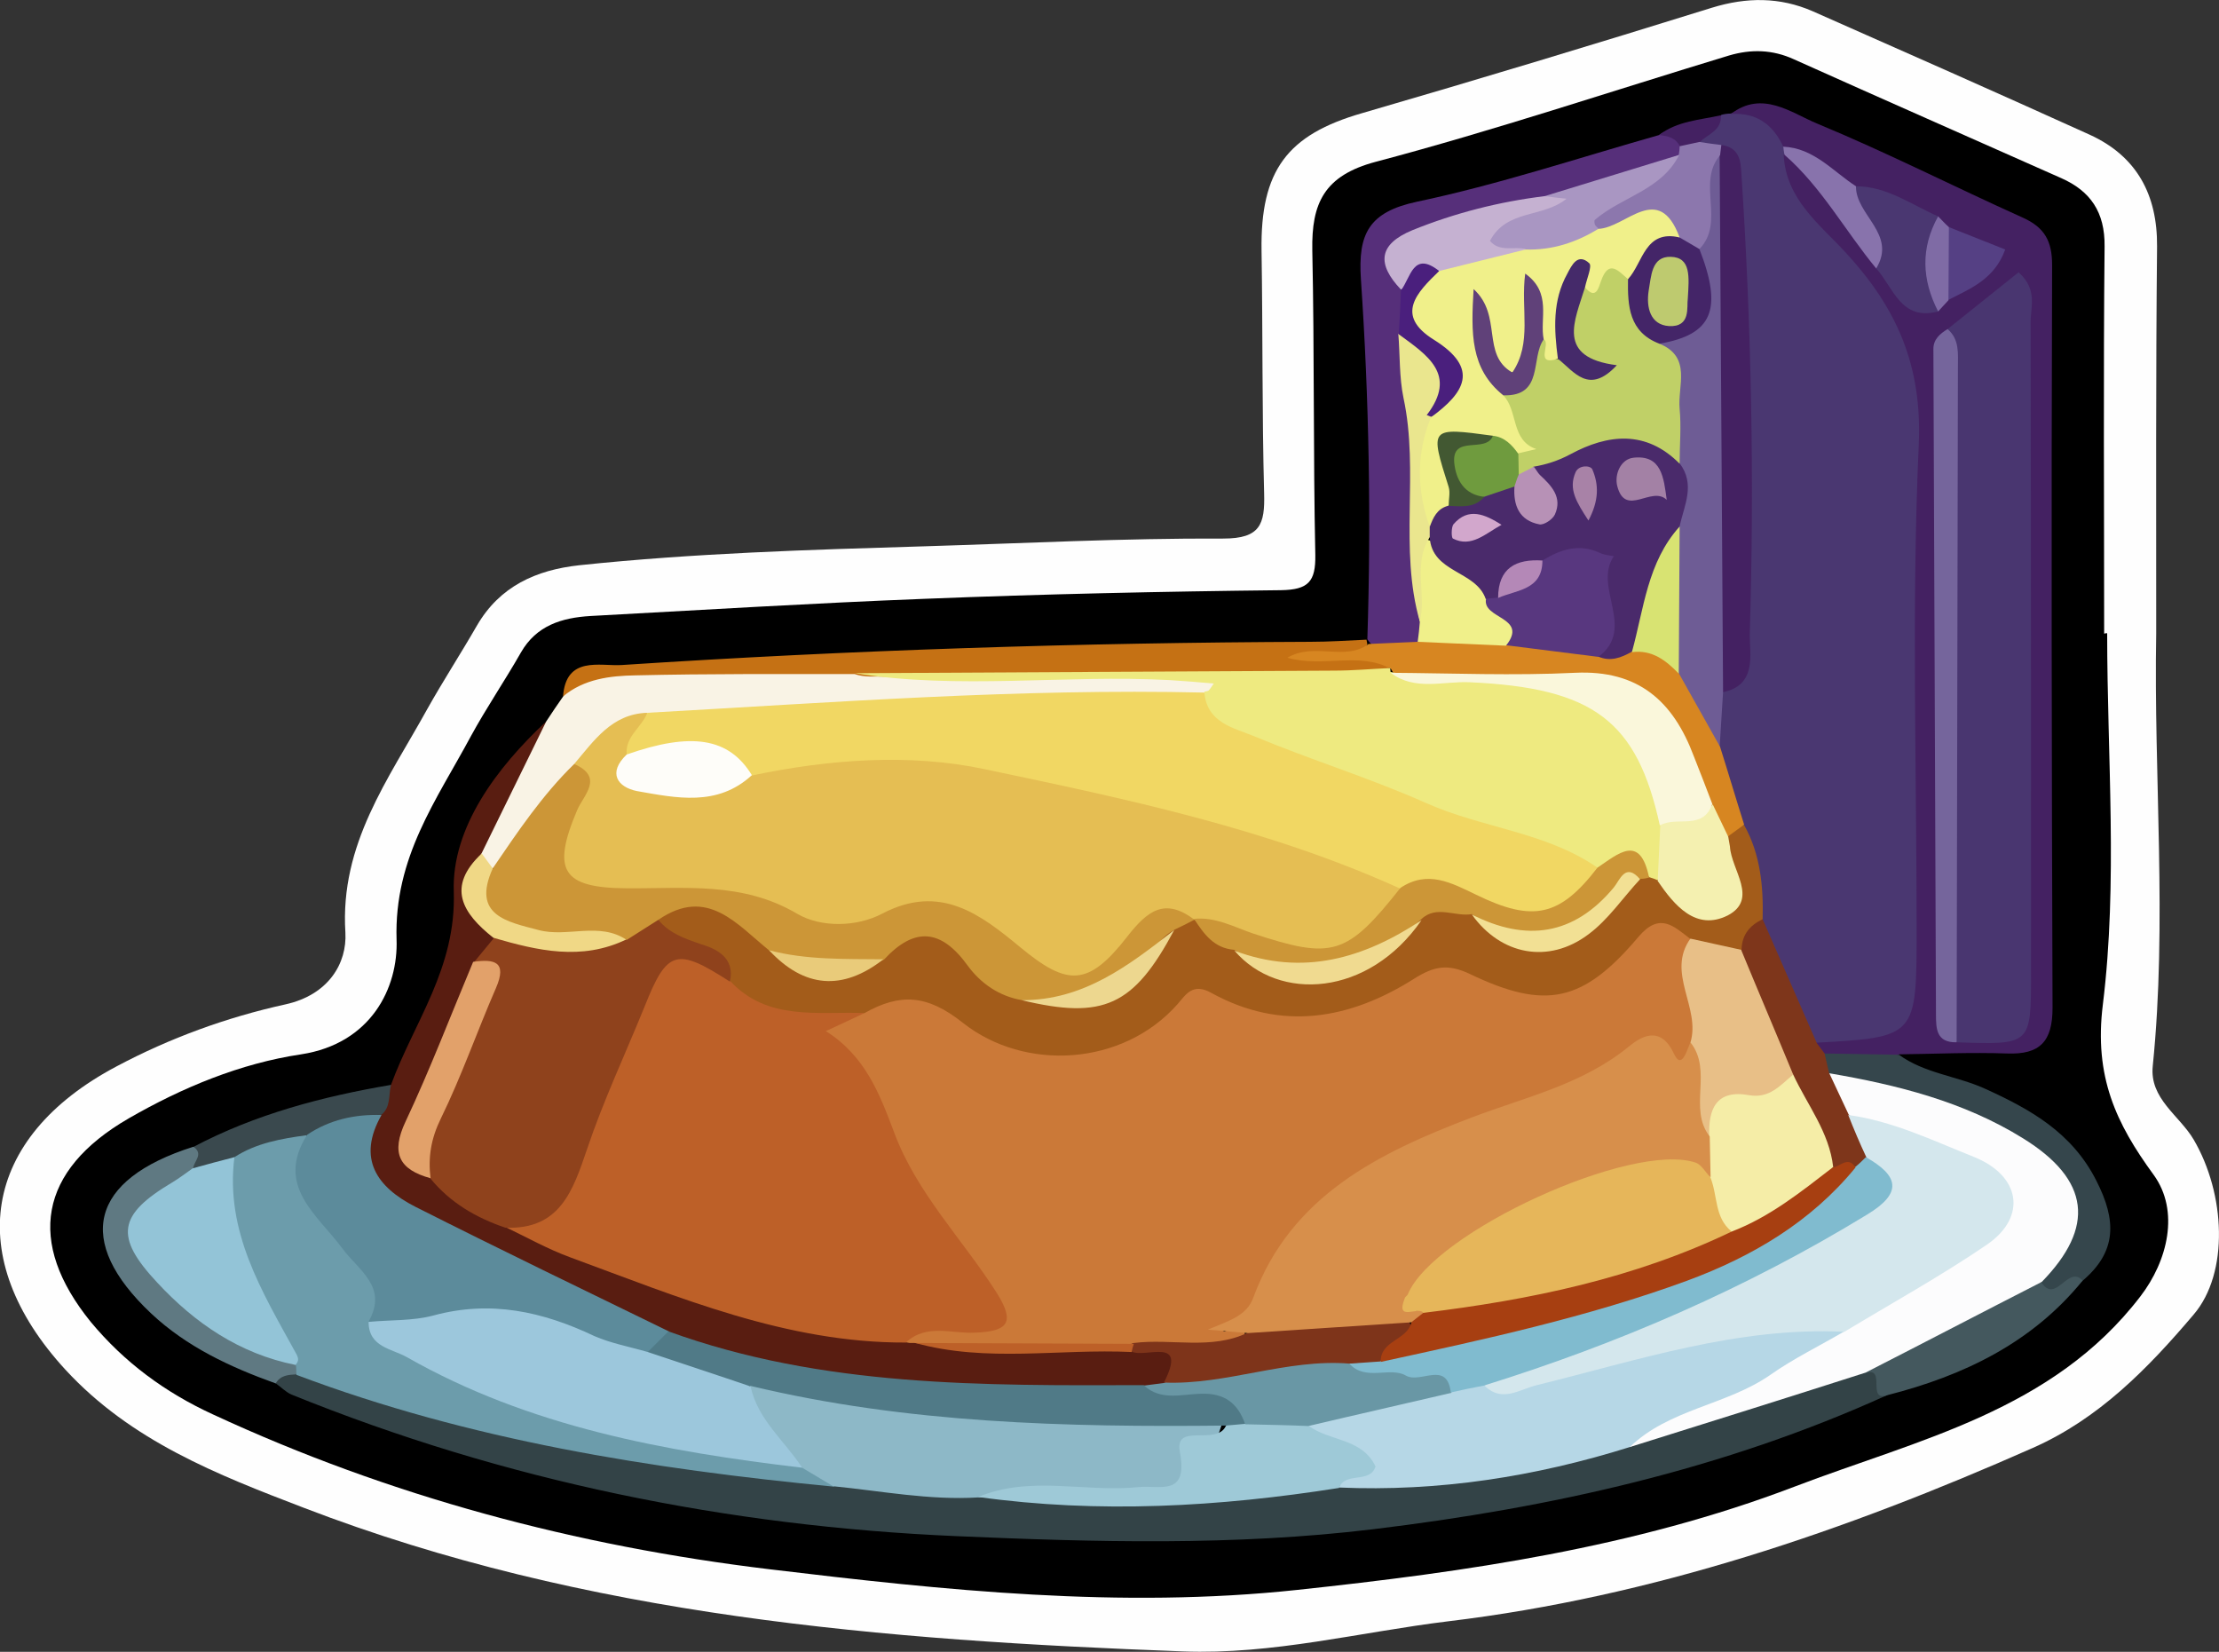 <?xml version="1.0" encoding="utf-8"?>
<!-- Generator: Adobe Illustrator 23.0.2, SVG Export Plug-In . SVG Version: 6.00 Build 0)  -->
<svg version="1.1" id="Camada_1" xmlns="http://www.w3.org/2000/svg" xmlns:xlink="http://www.w3.org/1999/xlink" x="0px" y="0px"
	 viewBox="0 0 51.59 38.4" style="enable-background:new 0 0 51.59 38.4;" xml:space="preserve">
<rect x="0" y="0" width="51.59" height="38.4" fill="#333333" stroke="none"/>
<style type="text/css">
	.st0{fill:#FEFEFE;}
	.st1{fill:#4A3771;}
	.st2{fill:#334347;}
	.st3{fill:#442162;}
	.st4{fill:#591D11;}
	.st5{fill:#562F7A;}
	.st6{fill:#F9F3E5;}
	.st7{fill:#C57114;}
	.st8{fill:#35464C;}
	.st9{fill:#5F7982;}
	.st10{fill:#44585E;}
	.st11{fill:#3A494E;}
	.st12{fill:#A35C1A;}
	.st13{fill:#6E5C95;}
	.st14{fill:#D78621;}
	.st15{fill:#7E361B;}
	.st16{fill:#8C77AD;}
	.st17{fill:#8873AC;}
	.st18{fill:#B6D7E6;}
	.st19{fill:#6C9CAB;}
	.st20{fill:#FCFCFD;}
	.st21{fill:#8DB8C7;}
	.st22{fill:#9EC9D7;}
	.st23{fill:#493670;}
	.st24{fill:#75659C;}
	.st25{fill:#554084;}
	.st26{fill:#7F6BA5;}
	.st27{fill:#CB7938;}
	.st28{fill:#BD6028;}
	.st29{fill:#8F421C;}
	.st30{fill:#5C8B9B;}
	.st31{fill:#507A87;}
	.st32{fill:#6997A5;}
	.st33{fill:#7E341A;}
	.st34{fill:#E2A16A;}
	.st35{fill:#F0D886;}
	.st36{fill:#A996C2;}
	.st37{fill:#C5B1D1;}
	.st38{fill:#F0F08A;}
	.st39{fill:#EAE68E;}
	.st40{fill:#4A1F7D;}
	.st41{fill:#E5BE53;}
	.st42{fill:#F1D763;}
	.st43{fill:#EEEA80;}
	.st44{fill:#CC9637;}
	.st45{fill:#93C4D7;}
	.st46{fill:#E8BF87;}
	.st47{fill:#F4F0B0;}
	.st48{fill:#F0DA90;}
	.st49{fill:#F2E094;}
	.st50{fill:#EDD78F;}
	.st51{fill:#E9CB7A;}
	.st52{fill:#4A2A6B;}
	.st53{fill:#C0D067;}
	.st54{fill:#442568;}
	.st55{fill:#D8E372;}
	.st56{fill:#FAF7DB;}
	.st57{fill:#58377F;}
	.st58{fill:#D4E7ED;}
	.st59{fill:#80BBCF;}
	.st60{fill:#A73F11;}
	.st61{fill:#F5EDA7;}
	.st62{fill:#9CC7DC;}
	.st63{fill:#D78F4B;}
	.st64{fill:#FEFDF9;}
	.st65{fill:#6F9B3E;}
	.st66{fill:#B791B6;}
	.st67{fill:#A381A5;}
	.st68{fill:#425832;}
	.st69{fill:#B488B7;}
	.st70{fill:#A882A7;}
	.st71{fill:#D2A7CC;}
	.st72{fill:#604179;}
	.st73{fill:#452A6A;}
	.st74{fill:#BECA6F;}
	.st75{fill:#E6B65A;}
</style>
<g>
	<path class="st0" d="M50.13,14.72c-0.06,3.35,0.26,6.71-0.08,10.06c-0.08,0.76,0.62,1.15,0.95,1.71c0.74,1.26,0.83,3.1,0,4.07
		c-1.06,1.25-2.2,2.42-3.74,3.1c-4.36,1.93-8.84,3.46-13.59,4.03c-2.05,0.25-4.08,0.78-6.17,0.7c-6.95-0.26-13.86-0.81-20.44-3.34
		c-2.01-0.77-4.01-1.55-5.54-3.21c-2.39-2.6-1.95-5.39,1.19-7.05c1.24-0.66,2.56-1.14,3.92-1.44c1.01-0.22,1.44-0.96,1.4-1.67
		c-0.13-2.06,1-3.56,1.9-5.19c0.37-0.66,0.78-1.29,1.16-1.95c0.53-0.91,1.37-1.29,2.38-1.4c2.66-0.28,5.34-0.36,8.02-0.44
		c2.32-0.07,4.63-0.19,6.95-0.18c0.86,0,0.97-0.33,0.95-1.05c-0.05-1.88-0.03-3.76-0.06-5.64c-0.03-1.87,0.6-2.7,2.34-3.2
		c2.72-0.79,5.43-1.61,8.13-2.45c0.81-0.25,1.58-0.25,2.34,0.08c2.15,0.95,4.3,1.9,6.44,2.87c1.1,0.5,1.58,1.4,1.57,2.6
		C50.12,8.73,50.13,11.72,50.13,14.72z"/>
	<path d="M48.99,14.72c0,2.88,0.25,5.79-0.1,8.63c-0.21,1.68,0.31,2.77,1.18,3.96c0.61,0.84,0.33,2-0.31,2.83
		c-2.04,2.66-5.16,3.32-8.04,4.42c-3.72,1.42-7.63,1.98-11.56,2.4c-4.11,0.44-8.2,0.01-12.27-0.48c-4.49-0.54-8.82-1.69-12.94-3.6
		c-1.11-0.51-2.06-1.21-2.84-2.15C0.61,28.88,0.9,27.21,2.99,26c1.25-0.72,2.6-1.28,4.01-1.49c1.63-0.25,2.26-1.55,2.22-2.67
		c-0.06-1.91,0.93-3.24,1.73-4.73c0.36-0.66,0.79-1.29,1.16-1.94c0.36-0.63,0.95-0.81,1.62-0.85c2.59-0.14,5.19-0.3,7.78-0.4
		c2.76-0.11,5.51-0.17,8.27-0.2c0.64-0.01,0.81-0.2,0.8-0.82c-0.05-2.36-0.02-4.72-0.07-7.08c-0.02-1.09,0.27-1.74,1.48-2.06
		c2.76-0.73,5.47-1.64,8.21-2.47c0.51-0.15,1.01-0.14,1.51,0.09c2.07,0.93,4.14,1.84,6.21,2.76c0.68,0.3,1.02,0.79,1.01,1.59
		c-0.03,3-0.01,6-0.01,9C48.95,14.72,48.97,14.72,48.99,14.72z"/>
	<path class="st1" d="M40.02,2.67c0.07-0.02,0.15-0.03,0.22-0.03c0.71-0.31,1.07,0.13,1.39,0.65c0.05,0.13,0.08,0.26,0.12,0.39
		c0.55,1.17,1.45,2.1,2.27,3.05c0.65,0.75,0.89,1.53,0.89,2.5C44.89,13.62,44.9,18,44.9,22.38c0,2.15-0.39,2.45-2.6,2.03
		c-0.96-0.78-1.13-1.97-1.58-3.02c-0.07-0.73-0.13-1.47-0.45-2.15c-0.17-0.67-0.48-1.31-0.56-2c-0.02-0.4-0.01-0.8,0.18-1.16
		c0.3-0.43,0.47-0.91,0.48-1.44c0.03-3.46,0.03-6.91-0.24-10.36c-0.01-0.16-0.07-0.31-0.16-0.44c-0.14-0.12-0.29-0.21-0.42-0.35
		C39.31,2.98,39.85,2.93,40.02,2.67z"/>
	<path class="st2" d="M43.88,32.43c-3.81,1.73-7.82,2.62-11.96,3.12c-3.23,0.39-6.47,0.3-9.69,0.16
		c-5.31-0.23-10.49-1.28-15.45-3.29c-0.14-0.06-0.25-0.18-0.38-0.27c-0.01-0.4,0.29-0.39,0.56-0.43c2.51,0.78,5.06,1.4,7.64,1.9
		c1.6,0.31,3.22,0.44,4.85,0.59c1.11,0.08,2.21,0.3,3.32,0.26c2.77,0.6,5.51-0.01,8.26-0.18c2.25-0.01,4.47-0.31,6.65-0.88
		c1.86-0.46,3.61-1.28,5.48-1.71C43.71,31.64,43.87,31.97,43.88,32.43z"/>
	<path class="st3" d="M41.46,3.41c-0.24-0.52-0.63-0.8-1.22-0.76c0.73-0.56,1.4-0.03,2,0.22c1.62,0.67,3.19,1.47,4.79,2.19
		c0.51,0.23,0.68,0.55,0.68,1.1c-0.02,5.76-0.01,11.52,0.01,17.27c0,0.78-0.29,1.09-1.06,1.06c-0.84-0.03-1.68,0.01-2.52,0.02
		c-0.5,0.41-1.07,0.31-1.63,0.2c-0.19-0.1-0.4-0.18-0.29-0.47c2.34-0.13,2.34-0.13,2.34-2.64c0-3.76-0.12-7.52,0.05-11.27
		c0.08-1.85-0.52-3.18-1.7-4.46c-0.6-0.65-1.4-1.25-1.44-2.28c1.24,0.38,1.53,1.65,2.32,2.45c0.32,0.38,0.51,0.91,1.13,0.91
		c0.14-0.06,0.26-0.14,0.38-0.23c0.93-0.71,0.93-0.71-0.02-1.25c-0.14-0.08-0.28-0.17-0.41-0.25c-0.57-0.29-1.17-0.52-1.79-0.68
		C42.45,4.3,42.08,3.67,41.46,3.41z"/>
	<path class="st4" d="M9.09,25.22c0.54-1.47,1.52-2.71,1.46-4.5c-0.05-1.47,0.99-2.87,2.15-3.95c0.31,0.84-0.39,1.35-0.65,2.01
		c-0.16,0.4-0.4,0.76-0.6,1.13c-0.68,0.69-0.03,1.29,0.14,1.92c-0.02,0.29-0.23,0.49-0.33,0.74c-0.38,1.18-1.01,2.24-1.43,3.4
		c-0.17,0.48-0.3,0.92,0.27,1.22c0.59,0.44,1.18,0.88,1.88,1.15c2.16,0.91,4.35,1.74,6.64,2.26c0.81,0.19,1.64,0.29,2.48,0.32
		c0.13,0.01,0.26,0.04,0.39,0.08c1.58,0.23,3.17,0.04,4.75,0.11c0.46,0.05,1.02-0.1,1.28,0.4c0.17,0.32-0.18,0.55-0.4,0.77
		c-0.19,0.12-0.39,0.17-0.61,0.2c-3.65,0.13-7.29,0.17-10.77-1.21c-2.2-0.81-4.27-1.9-6.31-3.04C8.49,27.73,8.09,27,8.57,25.96
		C8.69,25.68,8.83,25.41,9.09,25.22z"/>
	<path class="st5" d="M31.79,14.86c0.09-2.79,0.04-5.59-0.15-8.37c-0.07-1.05,0.18-1.56,1.3-1.8c1.9-0.4,3.76-1.02,5.63-1.55
		c0.28-0.2,0.47-0.11,0.59,0.19c0.01,0.13-0.01,0.25-0.08,0.36c-0.89,0.73-2.04,0.71-3.06,1.07c-0.82,0.29-1.7,0.37-2.52,0.66
		c-0.72,0.26-1.06,0.65-0.72,1.42c0.07,0.31,0.06,0.61,0.04,0.92c0.29,2.16,0.29,4.33,0.4,6.5c0.03,0.2,0.01,0.39-0.07,0.58
		c-0.3,0.34-0.68,0.33-1.08,0.24C31.95,15.05,31.86,14.97,31.79,14.86z"/>
	<path class="st6" d="M11.2,19.83c0.5-1.02,1-2.04,1.5-3.06c0.13-0.2,0.26-0.39,0.4-0.59c0.34-0.62,1.02-0.66,1.55-0.65
		c1.74,0.03,3.46-0.26,5.2-0.13c2.33,0.24,4.67,0.05,7,0.11c0.43,0.01,0.88-0.06,1.29,0.13c0.56,0.26,0.36,0.5-0.06,0.7
		c-0.15,0.05-0.31,0.1-0.46,0.09c-4.04-0.09-8.07,0.26-12.1,0.49c-0.87-0.12-1.43,0.4-1.96,0.98c-0.78,0.74-1.17,1.84-2.21,2.34
		C11.16,20.16,11.08,20.03,11.2,19.83z"/>
	<path class="st7" d="M19.87,15.67c-1.7,0-3.4-0.01-5.1,0.03c-0.58,0.01-1.19,0.08-1.68,0.49c0.07-0.95,0.85-0.7,1.36-0.73
		c5.33-0.35,10.67-0.52,16.01-0.54c0.44,0,0.87-0.03,1.31-0.05c0,0,0.02,0.11,0.02,0.11c-0.38,0.67-1.07,0.02-1.48,0.32
		c0.49-0.09,1.03-0.04,1.57-0.04c0.41,0,0.61,0.19,0.19,0.54c-0.81,0.32-1.67,0.3-2.48,0.17c-3.01-0.46-6.02-0.13-9.03-0.24
		C20.34,15.72,20.1,15.75,19.87,15.67z"/>
	<path class="st8" d="M42.41,24.49c0.58,0.01,1.16,0.02,1.74,0.03c0.59,0.43,1.33,0.49,1.98,0.78c1.06,0.48,2.04,1.02,2.61,2.15
		c0.47,0.92,0.48,1.65-0.33,2.33c-0.81,0.48-0.81,0.48-1-0.12c0.82-1.34,0.6-2.22-0.75-3.05c-1.28-0.79-2.79-0.92-4.14-1.49
		C42.32,24.93,42.21,24.74,42.41,24.49z"/>
	<path class="st9" d="M6.88,31.95c-0.18,0.01-0.36,0.02-0.47,0.21c-1.06-0.38-2.07-0.85-2.9-1.63c-1.78-1.68-1.42-3.11,0.98-3.87
		c0.59,0.04,0.19,0.37,0.17,0.59c-1.62,1.46-1.57,2,0.28,3.34c0.61,0.44,1.36,0.62,1.97,1.06C6.98,31.76,6.96,31.86,6.88,31.95z"/>
	<path class="st10" d="M47.46,29.81c0.34,0.52,0.62-0.42,0.96-0.04c-1.18,1.45-2.77,2.21-4.53,2.66c-0.51,0.18-0.02-0.68-0.52-0.51
		c-0.06-0.3,0.17-0.44,0.38-0.52C45.01,30.96,46.03,29.92,47.46,29.81z"/>
	<path class="st11" d="M4.49,27.16c0.02-0.17,0.25-0.33,0.01-0.5c1.44-0.76,3-1.17,4.59-1.44c-0.06,0.24,0,0.52-0.23,0.7
		c-0.48,0.42-1.11,0.44-1.66,0.68c-0.56,0.18-1.14,0.3-1.69,0.5C5.17,27.2,4.84,27.41,4.49,27.16z"/>
	<path class="st3" d="M39.06,3.41c-0.1-0.21-0.28-0.25-0.49-0.27c0.43-0.33,0.95-0.35,1.44-0.46c0.02,0.36-0.31,0.44-0.5,0.63
		C39.4,3.5,39.25,3.52,39.06,3.41z"/>
	<path class="st12" d="M40.55,19.18c0.38,0.68,0.45,1.43,0.43,2.19c-0.13,0.32-0.2,0.69-0.56,0.86c-0.44,0.16-0.82-0.03-1.21-0.18
		c-0.49-0.25-0.83,0-1.15,0.35c-1.03,1.12-2.3,1.19-3.62,0.69c-0.62-0.24-1.14-0.25-1.7,0.09c-1.35,0.82-2.8,0.87-4.26,0.4
		c-0.49-0.15-0.82-0.07-1.19,0.24c-1.55,1.25-3.26,1.32-4.89,0.3c-0.82-0.51-1.51-0.7-2.36-0.3c-1.07,0.02-2.19,0.19-3.05-0.7
		c-0.21-0.47-0.51-0.84-1.04-1.01c-0.42-0.14-0.76-0.39-0.7-0.92c1.1-0.61,1.52-0.52,2.74,0.6c0.73,0.85,1.56,0.85,2.44,0.25
		c0.84-0.8,1.59-0.67,2.3,0.2c0.28,0.34,0.65,0.58,1.08,0.7c1.56,0.64,2.49-0.21,3.29-1.38c0.12-0.12,0.26-0.22,0.42-0.27
		c0.11-0.02,0.22-0.02,0.33,0.01c0.37,0.21,0.7,0.51,1.08,0.71c1.52,0.85,2.39,0.69,3.96-0.76c0.51-0.38,1.03-0.4,1.56-0.04
		c1.1,0.78,1.87,0.74,2.78-0.17c0.25-0.25,0.45-0.54,0.76-0.72c0.1-0.05,0.21-0.08,0.33-0.09c0.11,0,0.22,0.03,0.33,0.07
		c0.1,0.05,0.19,0.12,0.29,0.19c0.27,0.2,0.51,0.57,0.89,0.41c0.5-0.2,0.22-0.66,0.23-1.02c0-0.16,0.02-0.31,0.08-0.45
		C40.23,19.29,40.36,19.2,40.55,19.18z"/>
	<path class="st13" d="M40.06,16.09c-0.03,0.43-0.05,0.85-0.08,1.28c-0.86-0.35-0.96-1.19-1.22-1.91c-0.11-1.01-0.03-2.01-0.03-3.02
		c0.06-0.56,0.26-1.11,0.04-1.68C38.71,9.84,38.75,8.91,38.5,8c1.07-0.52,1-1.46,0.87-2.41c0.06-0.53-0.01-1.08,0.18-1.59
		c0.1-0.27,0.23-0.62,0.61-0.23c0.25,3.72,0.23,7.45,0.19,11.18C40.34,15.33,40.28,15.74,40.06,16.09z"/>
	<path class="st3" d="M40.06,16.09c-0.03-4.16-0.05-8.32-0.08-12.48c-0.07-0.06-0.09-0.12-0.06-0.17c0.03-0.05,0.06-0.07,0.09-0.07
		c0.34,0.04,0.45,0.25,0.47,0.57c0.24,3.61,0.31,7.22,0.2,10.83C40.68,15.2,40.85,15.93,40.06,16.09z"/>
	<path class="st14" d="M39.03,15.65c0.32,0.57,0.64,1.14,0.96,1.71c0.19,0.6,0.37,1.21,0.56,1.81c-0.12,0.09-0.25,0.18-0.37,0.27
		c-0.45-0.07-0.48-0.51-0.67-0.8c-1.06-2.5-1.38-2.7-4.07-2.72c-0.94-0.01-1.9,0.12-2.83-0.11c-0.12-0.05-0.21-0.14-0.27-0.26
		c-0.74-0.41-1.57-0.02-2.41-0.26c0.63-0.37,1.34,0.09,1.89-0.32c0.38-0.02,0.77-0.03,1.15-0.05c0.54-0.47,1.18-0.38,1.81-0.3
		c0.73,0.25,1.52,0.14,2.27,0.34c0.29,0.1,0.59,0.04,0.88-0.02C38.5,14.84,38.83,15.15,39.03,15.65z"/>
	<path class="st15" d="M40.49,22.07c0.01-0.34,0.19-0.56,0.49-0.7c0.42,0.96,0.84,1.92,1.26,2.88c0.06,0.08,0.12,0.16,0.18,0.24
		c0.04,0.16,0.07,0.32,0.11,0.47c0.33,0.15,0.52,0.42,0.64,0.76c0.11,0.37,0.32,0.7,0.35,1.1c-0.02,0.17-0.09,0.31-0.25,0.38
		c-0.26,0-0.54,0.09-0.76-0.13c-0.44-0.65-0.76-1.36-1.07-2.08C41.14,24.01,40.38,23.18,40.49,22.07z"/>
	<path class="st16" d="M40.02,3.37C40.01,3.45,40,3.53,39.99,3.61c-0.55,0.64,0.13,1.55-0.48,2.18c-0.23,0.17-0.42,0.08-0.61-0.07
		c-0.48-0.84-1.21-0.14-1.8-0.28c-0.49-0.29-0.14-0.49,0.08-0.69c0.55-0.49,1.29-0.67,1.85-1.15c0.01-0.06,0.02-0.13,0.02-0.2
		c0.15-0.03,0.31-0.07,0.46-0.1C39.69,3.33,39.85,3.35,40.02,3.37z"/>
	<path class="st17" d="M41.46,3.41c0.71,0.03,1.15,0.57,1.69,0.92c0.42,0.36,0.75,0.79,0.82,1.36c0.03,0.25,0.1,0.58-0.35,0.55
		c-0.72-0.87-1.27-1.89-2.13-2.64C41.47,3.53,41.47,3.47,41.46,3.41z"/>
	<path class="st18" d="M37.89,33.64c-2.2,0.69-4.45,1.04-6.76,0.94c0.17-0.44,0.27-0.83-0.37-0.99c-0.24-0.06-0.52-0.23-0.31-0.59
		c0.96-0.63,2.08-0.69,3.15-0.93c0.31-0.05,0.61-0.13,0.93-0.09c1.73-0.06,3.34-0.71,5.01-1.06c1.13-0.24,2.25-0.39,3.39-0.14
		c0.01,0.71-0.59,0.87-1.05,1.13C40.61,32.65,39.17,32.98,37.89,33.64z"/>
	<path class="st19" d="M5.45,26.9c0.51-0.33,1.09-0.43,1.68-0.51c-0.04,1.01,0.4,1.82,1.09,2.51c0.53,0.53,0.81,1.15,0.81,1.9
		c2.35,1.67,5.02,2.39,7.83,2.73c0.6,0.07,1.19,0.14,1.76,0.35c0.3,0.17,0.75,0.18,0.77,0.68c-4.26-0.41-8.47-1.08-12.5-2.6
		c0-0.07,0-0.15-0.01-0.22c-1.17-1.08-1.32-2.62-1.8-4C4.96,27.4,5.27,27.15,5.45,26.9z"/>
	<path class="st20" d="M37.89,33.64c0.92-0.89,2.25-0.97,3.27-1.68c0.54-0.38,1.14-0.67,1.72-1.01c0.62-0.94,1.73-1.21,2.56-1.87
		c0.43-0.34,1-0.59,0.93-1.26c-0.07-0.65-0.71-0.67-1.14-0.89c-0.73-0.38-1.62-0.42-2.25-1.02c-0.15-0.32-0.3-0.64-0.45-0.96
		c1.58,0.27,3.13,0.66,4.5,1.51c1.57,0.97,1.68,2.07,0.44,3.34c-1.37,0.7-2.73,1.41-4.1,2.11C41.53,32.5,39.71,33.07,37.89,33.64z"
		/>
	<path class="st21" d="M19.37,34.55c-0.24-0.14-0.48-0.29-0.72-0.43c-0.36-0.29-0.85-0.45-1.05-0.91c-0.16-0.39-0.56-0.85,0.1-1.19
		c3.25,0.56,6.52,0.88,9.82,0.78c0.32-0.01,0.63,0.05,0.91,0.24c-0.43,1.36-0.92,1.75-2.13,1.78c-1.19,0.03-2.37-0.08-3.55-0.01
		C21.6,34.88,20.49,34.66,19.37,34.55z"/>
	<path class="st22" d="M22.74,34.8c1.22-0.51,2.49-0.1,3.73-0.23c0.5-0.05,1.16,0.23,0.96-0.82c-0.13-0.69,0.85-0.13,1.07-0.6
		c0.13-0.18,0.32-0.26,0.54-0.3c0.49-0.04,0.99-0.11,1.38,0.29c0.48,0.37,1.24,0.28,1.56,0.95c-0.13,0.41-0.7,0.11-0.85,0.5
		C28.34,35.03,25.55,35.19,22.74,34.8z"/>
	<path class="st23" d="M45.28,7.65c0.55-0.44,1.1-0.88,1.65-1.32c0.46,0.41,0.27,0.83,0.28,1.19c0.01,5.04,0.01,10.07,0.01,15.11
		c0,1.66,0,1.66-1.72,1.6c-0.28-0.39-0.2-0.84-0.2-1.27C45.28,17.85,45.3,12.75,45.28,7.65z"/>
	<path class="st24" d="M45.28,7.65c0.28,0.24,0.24,0.57,0.24,0.89C45.51,13.77,45.5,19,45.49,24.23c-0.47,0.01-0.48-0.31-0.48-0.65
		c-0.02-5.16-0.04-10.31-0.06-15.47C44.95,7.89,45.1,7.76,45.28,7.65z"/>
	<path class="st1" d="M43.62,6.24c0.49-0.8-0.48-1.24-0.47-1.91c0.72,0,1.29,0.43,1.91,0.7c0.08,0.74,0.09,1.47,0,2.21
		C44.19,7.47,44.02,6.68,43.62,6.24z"/>
	<path class="st25" d="M45.31,5.28c0.43,0.17,0.86,0.34,1.31,0.52c-0.25,0.69-0.81,0.91-1.32,1.17C44.94,6.41,44.93,5.84,45.31,5.28
		z"/>
	<path class="st26" d="M45.31,5.28c0,0.57-0.01,1.13-0.01,1.7c-0.08,0.09-0.16,0.17-0.24,0.26c-0.38-0.74-0.41-1.47,0-2.21
		C45.14,5.11,45.22,5.2,45.31,5.28z"/>
	<path class="st27" d="M20.1,23.55c0.82-0.46,1.45-0.44,2.29,0.23c1.43,1.13,3.71,1.01,4.99-0.44c0.19-0.22,0.35-0.5,0.78-0.26
		c1.63,0.9,3.22,0.62,4.72-0.33c0.46-0.29,0.78-0.35,1.29-0.11c1.77,0.85,2.64,0.66,3.93-0.87c0.49-0.57,0.81-0.24,1.19,0.05
		c0.16,0.78,0.36,1.56,0.26,2.37c-0.09,0.36-0.24,0.81-0.68,0.59c-0.68-0.35-1.12,0.02-1.63,0.32c-1.31,0.78-2.81,1.09-4.19,1.7
		c-1.55,0.69-2.78,1.66-3.53,3.2c-0.21,0.44-0.4,0.96-1.09,0.83c-0.14-0.01,0.01,0.14,0.05,0.12c0.29-0.14,0.56-0.18,0.43,0.31
		c-0.88,0.61-1.79-0.15-2.68,0.07c-1.66-0.06-3.32,0.13-4.97-0.11l-0.11,0l-0.11-0.02c0.16-0.76,0.79-0.48,1.23-0.53
		c0.57-0.06,0.75-0.31,0.4-0.76c-1.23-1.57-2.02-3.39-3.03-5.09C18.99,23.71,18.88,23.78,20.1,23.55z"/>
	<path class="st28" d="M20.1,23.55c-0.27,0.13-0.54,0.25-0.9,0.42c0.92,0.58,1.25,1.46,1.59,2.36c0.52,1.4,1.59,2.48,2.38,3.72
		c0.45,0.71,0.25,0.9-0.5,0.93c-0.54,0.03-1.13-0.22-1.61,0.23c-2.77,0.01-5.27-1.05-7.8-1.98c-0.52-0.19-1-0.46-1.5-0.7
		c2.03-1.26,1.98-3.66,3-5.47c0.68-1.2,1.27-1.31,2.22-0.25C17.85,23.74,19.01,23.51,20.1,23.55z"/>
	<path class="st29" d="M16.97,22.82c-1.24-0.8-1.46-0.74-1.98,0.57c-0.45,1.11-0.96,2.19-1.34,3.32c-0.33,0.97-0.63,1.88-1.9,1.83
		c-0.68-0.23-1.28-0.58-1.74-1.14c-0.43-0.45-0.32-0.92-0.07-1.42c0.38-0.78,0.82-1.55,1.07-2.39c0.11-0.39,0.44-0.81,0-1.21
		c0.16-0.19,0.31-0.38,0.47-0.57c0.92-0.37,1.91,0.27,2.83-0.18c0.33-0.1,0.61-0.41,1-0.24c0.26,0.31,0.61,0.43,0.99,0.56
		C16.63,22.05,17.1,22.25,16.97,22.82z"/>
	<path class="st30" d="M8.57,30.72c0.46-0.81-0.24-1.19-0.62-1.71c-0.57-0.77-1.56-1.44-0.81-2.63c0.52-0.35,1.11-0.48,1.73-0.46
		c-0.58,1.02-0.1,1.68,0.78,2.13c1.96,0.99,3.93,1.94,5.9,2.9c0.08,0.45-0.26,0.54-0.57,0.66c-0.32,0.06-0.64,0-0.93-0.13
		c-1.4-0.68-2.84-0.91-4.37-0.49C9.29,31.09,8.89,31.02,8.57,30.72z"/>
	<path class="st31" d="M15.06,31.43c0.16-0.16,0.32-0.32,0.48-0.48c3.58,1.3,7.32,1.26,11.05,1.25c0.44,0.23,0.83-0.16,1.26-0.1
		c0.61,0.08,1.23,0.12,1.1,1c-0.15,0.01-0.3,0.03-0.45,0.04c-3.71,0.04-7.41-0.05-11.04-0.92C16.51,32.38,15.66,32.29,15.06,31.43z"
		/>
	<path class="st32" d="M28.95,33.11c-0.17-0.49-0.48-0.73-1.03-0.71c-0.44,0.01-0.93,0.17-1.32-0.19c0.15-0.02,0.31-0.04,0.46-0.06
		c1.33-0.62,2.74-0.74,4.18-0.7c0.63,0.22,1.3,0.14,1.94,0.27c0.35,0.07,0.86,0.03,0.56,0.66c-1.11,0.26-2.22,0.51-3.32,0.77
		C29.93,33.13,29.44,33.12,28.95,33.11z"/>
	<path class="st33" d="M31.38,31.7c-1.47-0.12-2.86,0.5-4.32,0.44c0.56-1.09-0.42-0.56-0.75-0.72c-0.06-0.06-0.07-0.11-0.04-0.15
		c0.03-0.03,0.06-0.05,0.09-0.05c0.88-0.11,1.8,0.17,2.65-0.24c1.16-0.55,2.38-0.58,3.63-0.45c0.53,0.7-0.19,0.87-0.51,1.2
		C31.87,31.82,31.62,31.86,31.38,31.7z"/>
	<path class="st34" d="M11,22.36c0.49-0.07,0.8-0.01,0.53,0.61c-0.44,1.01-0.8,2.05-1.28,3.03c-0.23,0.47-0.3,0.9-0.24,1.39
		c-0.73-0.2-0.93-0.58-0.58-1.32C10,24.86,10.48,23.6,11,22.36z"/>
	<path class="st35" d="M14.56,21.84c-1.04,0.5-2.06,0.26-3.09-0.04c-0.72-0.57-1.1-1.18-0.27-1.96c0.08,0.11,0.17,0.23,0.25,0.34
		c0.28,0.84,0.87,1.14,1.74,1.15C13.66,21.33,14.35,21.03,14.56,21.84z"/>
	<path class="st28" d="M26.36,31.24c-0.02,0.06-0.04,0.13-0.05,0.19c-1.68-0.08-3.37,0.25-5.03-0.21
		C22.97,31.23,24.66,31.23,26.36,31.24z"/>
	<path class="st36" d="M39.04,3.6c-0.41,0.82-1.33,0.97-1.96,1.51c-0.02,0.02-0.01,0.08,0,0.11c0.01,0.03,0.05,0.06,0.08,0.09
		c-0.27,0.78-0.98,0.67-1.58,0.77c-0.41-0.06-1.06,0.07-1.06-0.48c0-0.7,0.75-0.69,1.26-0.87c0.08-0.03,0.16-0.03,0.2-0.08
		c0.01-0.01-0.04-0.06-0.07-0.09C36.95,4.24,38,3.92,39.04,3.6z"/>
	<path class="st37" d="M35.91,4.56c0.15,0.02,0.31,0.04,0.51,0.06c-0.55,0.45-1.39,0.24-1.78,0.98c0.23,0.27,0.56,0.12,0.83,0.19
		c-0.34,0.79-1.09,0.53-1.68,0.67c-0.46-0.15-0.82,0.16-1.22,0.27c-0.56-0.59-0.53-1.05,0.27-1.38C33.83,4.95,34.85,4.69,35.91,4.56
		z"/>
	<path class="st38" d="M35.01,15.01c-0.68-0.03-1.37-0.06-2.05-0.09c0.02-0.15,0.04-0.31,0.05-0.46c-0.12-0.65-0.16-1.3,0.02-1.95
		c0.75,0.15,1.23,0.69,1.73,1.21C34.83,14.15,35.81,14.41,35.01,15.01z"/>
	<path class="st39" d="M33.24,12.49c-0.4,0.62-0.07,1.32-0.23,1.96c-0.49-1.7-0.01-3.48-0.38-5.2c-0.1-0.48-0.08-0.99-0.12-1.49
		c1.27,0.36,1.35,0.53,0.93,2.03c-0.14,0.8-0.1,1.6-0.04,2.4C33.39,12.32,33.34,12.42,33.24,12.49z"/>
	<path class="st40" d="M33.28,9.69c-0.04-0.01-0.07-0.03-0.11-0.04c0.73-0.95,0-1.4-0.65-1.88c0.02-0.34,0.04-0.68,0.05-1.02
		c0.23-0.29,0.28-0.93,0.89-0.45c-0.2,0.63-0.13,1.15,0.34,1.71C34.5,8.81,34.31,9.26,33.28,9.69z"/>
	<path class="st41" d="M13.35,17.76c0.46-0.54,0.87-1.16,1.69-1.19c0.2,0.41-0.21,0.68-0.22,1.03c0.23,0.83,0.91,0.53,1.43,0.56
		c0.48,0.03,0.88-0.25,1.3-0.45c2.58-0.5,5.15-0.45,7.68,0.29c1.68,0.49,3.37,0.94,5.07,1.38c0.85,0.22,1.69,0.47,2.29,1.19
		c-0.23,1.25-1.3,1.99-2.54,1.73c-0.81-0.17-1.56-0.51-2.28-0.92l0,0c-0.54-0.13-0.89,0.15-1.25,0.51
		c-1.41,1.41-1.64,1.42-3.18,0.25c-0.82-0.62-1.62-1.05-2.74-0.61c-0.86,0.34-1.83,0.28-2.68-0.18c-0.81-0.44-1.66-0.51-2.55-0.44
		c-2.5,0.19-2.82-0.21-2.11-2.56C13.33,18.16,13.37,17.97,13.35,17.76z"/>
	<path class="st42" d="M14.57,17.54c-0.04-0.42,0.35-0.63,0.48-0.97C19.36,16.33,23.67,16,28,16.1c2.38,1.4,5.01,2.17,7.59,3.07
		c0.63,0.22,1.34,0.29,1.62,1.05c-0.49,1.1-1.35,1.56-2.42,1.07c-0.73-0.34-1.48-0.44-2.23-0.63c-3.08-1.4-6.39-2.09-9.67-2.78
		c-1.74-0.37-3.62-0.23-5.42,0.15C16.58,17.39,15.52,17.77,14.57,17.54z"/>
	<path class="st43" d="M37.14,20.17c-1.2-0.83-2.68-0.92-3.98-1.5c-1.3-0.58-2.67-1-3.99-1.55c-0.48-0.2-1.12-0.31-1.17-1.04
		c0.04-0.01,0.09-0.01,0.11-0.04c0.04-0.04,0.07-0.1,0.11-0.15c-0.34-0.03-0.69-0.06-1.03-0.08c-2.44-0.13-4.89,0.23-7.32-0.16
		c3.71-0.02,7.43-0.04,11.14-0.06c0.44,0,0.88-0.04,1.31-0.06c0,0,0.01,0.09,0.01,0.09c0.97,0.24,1.97,0.06,2.96,0.18
		c2.29,0.27,3.23,1.12,3.6,3.48c0.01,0.43,0.02,0.87-0.36,1.18c-0.06-0.03-0.13-0.05-0.19-0.07C38.02,19.95,37.53,20.33,37.14,20.17
		z"/>
	<path class="st44" d="M13.35,17.76c0.7,0.31,0.22,0.72,0.07,1.07c-0.6,1.41-0.35,1.81,1.15,1.82c1.34,0.01,2.69-0.16,3.96,0.59
		c0.56,0.33,1.39,0.31,1.98,0c1.35-0.71,2.29,0.02,3.21,0.78c1.1,0.91,1.58,0.92,2.49-0.25c0.47-0.6,0.87-0.91,1.56-0.39
		c-0.15,0.08-0.31,0.16-0.46,0.23c-0.25,0.13-0.41,0.34-0.56,0.58c-0.72,1.13-1.85,1.1-2.99,1.06c-0.53-0.09-0.96-0.39-1.26-0.8
		c-0.62-0.86-1.24-0.91-1.95-0.14c-0.92,0.31-1.81,0.36-2.66-0.21c-0.76-0.61-1.44-1.5-2.58-0.72c-0.25,0.16-0.49,0.31-0.74,0.47
		c-0.64-0.43-1.38-0.05-2.05-0.23c-0.71-0.19-1.57-0.33-1.06-1.44C12.04,19.33,12.61,18.48,13.35,17.76z"/>
	<path class="st45" d="M5.45,26.9c-0.22,1.73,0.64,3.12,1.42,4.54c0.07,0.12,0.09,0.19,0,0.29c-1.3-0.26-2.34-0.97-3.22-1.92
		c-0.99-1.06-0.91-1.57,0.35-2.32c0.17-0.1,0.32-0.22,0.48-0.33C4.81,27.07,5.13,26.98,5.45,26.9z"/>
	<path class="st46" d="M39.3,24.24c0.25-0.81-0.57-1.62,0-2.42c0.39,0.09,0.79,0.17,1.18,0.26c0.4,0.97,0.81,1.93,1.21,2.9
		c-0.1,0.35-0.24,0.71-0.65,0.71c-0.62,0.01-0.93,0.51-1.38,0.78C38.75,25.85,39.55,24.96,39.3,24.24z"/>
	<path class="st44" d="M37.14,20.17c0.48-0.32,0.99-0.8,1.2,0.23c-0.07,0.02-0.13,0.03-0.2,0.03c-0.42,0.09-0.62,0.45-0.9,0.71
		c-0.97,0.9-1.88,0.94-3.02,0.11c-0.39,0.07-0.82-0.22-1.18,0.12c-1.29,1.19-2.7,1.69-4.35,0.71c-0.47-0.04-0.7-0.37-0.93-0.72
		c0.5-0.05,0.93,0.19,1.37,0.34c1.85,0.61,2.18,0.52,3.43-1.06c0.63-0.42,1.18-0.12,1.76,0.16C35.65,21.45,36.27,21.3,37.14,20.17z"
		/>
	<path class="st47" d="M38.54,20.48c0.02-0.43,0.04-0.86,0.06-1.28c0.25-0.54,0.92-0.07,1.22-0.5c0.12,0.25,0.24,0.5,0.36,0.75
		c0.01,0.08,0.03,0.15,0.04,0.23c0.03,0.54,0.67,1.22-0.05,1.6C39.43,21.65,38.93,21.05,38.54,20.48z"/>
	<path class="st48" d="M28.7,22.1c1.59,0.6,3.01,0.18,4.35-0.71C31.82,23.17,29.73,23.3,28.7,22.1z"/>
	<path class="st49" d="M34.22,21.26c1.26,0.64,2.37,0.49,3.3-0.63c0.14-0.17,0.27-0.59,0.61-0.19c-0.4,0.43-0.74,0.94-1.2,1.28
		C36,22.42,34.89,22.2,34.22,21.26z"/>
	<path class="st50" d="M23.75,23.25c1.44,0.01,2.5-0.81,3.55-1.63C26.36,23.38,25.66,23.71,23.75,23.25z"/>
	<path class="st51" d="M17.88,22.09c0.87,0.23,1.77,0.2,2.66,0.21C19.59,23.04,18.7,22.97,17.88,22.09z"/>
	<path class="st52" d="M33.24,12.49c0-0.08,0-0.17,0-0.25c-0.04-0.34,0.16-0.52,0.44-0.65c0.26-0.09,0.53-0.15,0.77-0.29
		c0.25-0.13,0.51-0.22,0.79-0.08c0.16,0.1,0.22,0.32,0.44,0.37c0.13-0.3-0.23-0.62,0.05-0.9c0.43-0.31,0.89-0.52,1.4-0.67
		c0.84-0.25,1.49-0.04,1.92,0.75c0.37,0.49,0.11,0.97,0,1.46c-0.33,0.99-0.38,2.09-1.11,2.92c-0.25,0.14-0.5,0.24-0.79,0.11
		c0.16-0.61-0.02-1.24-0.02-1.84c-0.01-0.77-0.7-0.18-1.08-0.25c-0.54,0.04-0.9,0.37-1.22,0.76c-0.1,0.06-0.2,0.06-0.29-0.01
		C34.31,13.26,33.29,13.32,33.24,12.49z"/>
	<path class="st53" d="M39.05,10.78c-0.78-0.79-1.67-0.69-2.54-0.22c-0.28,0.15-0.56,0.24-0.86,0.29c-0.12,0.22-0.26,0.36-0.52,0.18
		c-0.07-0.15-0.07-0.3,0-0.46c0.13-0.52-0.39-0.96-0.19-1.49c0.44-0.3,0.37-1,0.94-1.2c0.31-0.02-0.01,0.61,0.45,0.44
		c0.09-0.08,0.36,0.2,0.27-0.04c-0.21-0.58-0.4-1.1,0.12-1.6c0.44,0.04,0.65-1.42,1.28-0.2c0.09,0.54,0.46,0.98,0.58,1.51
		C39.34,8.3,39,8.97,39.05,9.5C39.09,9.92,39.05,10.35,39.05,10.78z"/>
	<path class="st54" d="M38.58,7.99c-0.71-0.27-0.74-0.88-0.73-1.5c0.04-0.77,0.28-1.29,1.2-0.97c0.15,0.09,0.31,0.18,0.46,0.27
		C40.06,7.2,39.81,7.78,38.58,7.99z"/>
	<path class="st55" d="M37.94,15.16c0.28-1.01,0.36-2.09,1.11-2.92c-0.01,1.14-0.01,2.28-0.02,3.42
		C38.73,15.35,38.41,15.1,37.94,15.16z"/>
	<path class="st56" d="M39.81,18.69c-0.22,0.63-0.84,0.27-1.22,0.5c-0.53-2.44-1.55-3.2-4.42-3.33c-0.61-0.03-1.27,0.21-1.84-0.22
		c1.43,0.01,2.86,0.07,4.29,0c1.47-0.07,2.28,0.66,2.76,1.94C39.53,17.96,39.67,18.32,39.81,18.69z"/>
	<path class="st57" d="M35.86,13.03c0.42-0.26,0.85-0.4,1.33-0.18c0.1,0.05,0.22,0.06,0.33,0.08c-0.49,0.72,0.53,1.68-0.36,2.34
		c-0.71-0.09-1.43-0.18-2.14-0.27c0.52-0.66-0.57-0.61-0.47-1.08c0.1-0.01,0.2-0.02,0.29-0.03C35.07,13.48,35.54,13.34,35.86,13.03z
		"/>
	<path class="st58" d="M42.97,25.92c1.03,0.14,1.96,0.59,2.91,0.97c1.09,0.43,1.26,1.39,0.32,2.04c-1.07,0.73-2.21,1.36-3.32,2.03
		c-2.48-0.12-4.79,0.66-7.15,1.24c-0.41,0.1-0.8,0.41-1.21,0.02c0.25-0.42,0.72-0.45,1.12-0.62c2.42-1,4.86-1.92,7.11-3.28
		c0.55-0.33,1-0.69,0.64-1.42C43.24,26.58,43.1,26.25,42.97,25.92z"/>
	<path class="st59" d="M43.38,26.9c0.76,0.43,0.87,0.83,0.02,1.34c-2.8,1.71-5.78,3-8.9,3.97c-0.26,0.05-0.51,0.1-0.77,0.16
		c-0.09-0.75-0.7-0.2-1.04-0.39c-0.37-0.22-0.94,0.14-1.32-0.28c0.24-0.02,0.48-0.03,0.72-0.05c0.53-0.58,1.28-0.59,1.97-0.75
		c2.41-0.56,4.81-1.13,6.99-2.37c0.73-0.41,1.3-1.06,2.08-1.4C43.22,27.06,43.3,26.98,43.38,26.9z"/>
	<path class="st60" d="M43.14,27.14c-1.04,1.27-2.4,2.07-3.91,2.63c-2.32,0.85-4.73,1.37-7.13,1.89c-0.01-0.5,0.61-0.5,0.71-0.91
		c0.04-0.2,0.16-0.34,0.34-0.43c2.32-0.56,4.71-0.87,6.91-1.9c0.96-0.21,1.54-1.19,2.56-1.28C42.79,27.11,42.97,26.87,43.14,27.14z"
		/>
	<path class="st61" d="M42.62,27.13c-0.74,0.57-1.47,1.16-2.36,1.5c-0.72-0.13-0.63-0.76-0.78-1.25c-0.01-0.34-0.02-0.69,0.26-0.95
		c-0.03-0.65,0.16-1.11,0.93-0.97c0.47,0.08,0.72-0.23,1.02-0.48C42.02,25.69,42.53,26.32,42.62,27.13z"/>
	<path class="st38" d="M39.05,5.52c-0.81-0.19-0.85,0.59-1.2,0.97c-0.23-0.2-0.45-0.47-0.63,0.05c-0.05,0.13-0.11,0.45-0.37,0.14
		c-0.44-0.14-0.38,0.22-0.43,0.44c-0.08,0.4,0.11,0.85-0.2,1.22c-0.56,0.18-0.15-0.36-0.33-0.45c-0.25-0.26-0.19-0.59-0.2-0.9
		c-0.02,0.3,0.02,0.61-0.07,0.91c-0.1,0.33-0.06,0.79-0.56,0.76c-0.43-0.03-0.52-0.42-0.56-0.79c-0.01-0.15-0.01-0.31-0.04-0.46
		c0.01,0.12,0.04,0.24,0.02,0.35c-0.11,0.57,0.45,0.91,0.47,1.43c0.35,0.36,0.17,1.05,0.77,1.25c-0.14,0.03-0.29,0.07-0.43,0.1
		c-0.27,0.04-0.52-0.08-0.78-0.12c-0.48-0.06-0.8,0.01-0.66,0.63c0.06,0.25,0.19,0.56-0.19,0.71c-0.25,0.07-0.34,0.27-0.42,0.49
		c-0.3-0.85-0.32-1.7,0.03-2.55c0.78-0.57,1.14-1.13,0.07-1.8c-0.92-0.57-0.4-1.1,0.12-1.6c0.67-0.17,1.34-0.33,2.01-0.5
		c0.61,0.02,1.17-0.16,1.69-0.48C37.8,5.3,38.56,4.2,39.05,5.52z"/>
	<path class="st62" d="M15.06,31.43c0.8,0.27,1.6,0.53,2.39,0.8c0.17,0.78,0.79,1.26,1.2,1.89c-3.2-0.38-6.34-0.95-9.19-2.57
		c-0.35-0.2-0.89-0.23-0.89-0.82c0.51-0.05,1.03-0.02,1.51-0.15c1.33-0.36,2.54-0.09,3.74,0.48C14.21,31.23,14.65,31.31,15.06,31.43
		z"/>
	<path class="st63" d="M39.75,26.42c0.01,0.31,0.01,0.63,0.02,0.94c-2.69-0.08-4.96,0.81-6.85,2.78c-0.59,0.62,0.38,0.15,0.17,0.38
		c-0.09,0.07-0.19,0.15-0.28,0.22c-1.27,0.08-2.53,0.17-3.8,0.25c-0.24-0.02-0.47-0.04-0.93-0.08c0.53-0.22,0.91-0.33,1.06-0.75
		c0.88-2.37,2.92-3.36,5.07-4.18c1.26-0.48,2.59-0.77,3.67-1.66c0.26-0.21,0.72-0.51,1.04,0.18c0.18,0.38,0.3-0.09,0.38-0.27
		C39.83,24.89,39.24,25.77,39.75,26.42z"/>
	<path class="st64" d="M14.57,17.54c1.51-0.53,2.38-0.39,2.91,0.48c-0.8,0.74-1.76,0.53-2.67,0.37
		C14.36,18.3,14.12,17.97,14.57,17.54z"/>
	<path class="st65" d="M34.71,10.13c0.27,0.03,0.44,0.21,0.59,0.42c0,0.16,0.01,0.32,0.01,0.48c0.02,0.11-0.01,0.21-0.1,0.28
		c-0.24,0.08-0.47,0.16-0.71,0.24c-0.77,0.24-0.78-0.43-0.82-0.81C33.58,9.92,34.39,10.38,34.71,10.13z"/>
	<path class="st66" d="M35.21,11.31c0.03-0.09,0.06-0.19,0.1-0.28c0.12-0.06,0.23-0.12,0.35-0.18c0.05,0.06,0.09,0.14,0.14,0.19
		c0.27,0.25,0.53,0.52,0.35,0.92c-0.05,0.11-0.25,0.25-0.36,0.23C35.32,12.1,35.18,11.75,35.21,11.31z"/>
	<path class="st67" d="M38.75,11.62c-0.35-0.34-0.96,0.42-1.15-0.32c-0.07-0.27,0.08-0.63,0.38-0.66
		C38.63,10.57,38.68,11.1,38.75,11.62z"/>
	<path class="st68" d="M34.71,10.13c-0.16,0.42-0.96-0.04-0.9,0.63c0.04,0.39,0.23,0.74,0.7,0.79c-0.23,0.27-0.54,0.22-0.83,0.21
		c0-0.15,0.04-0.31,0-0.44C33.24,9.93,33.23,9.93,34.71,10.13z"/>
	<path class="st69" d="M35.86,13.03c0,0.69-0.6,0.68-1.03,0.87C34.83,13.2,35.25,12.99,35.86,13.03z"/>
	<path class="st70" d="M36.93,12.1c-0.28-0.43-0.47-0.73-0.3-1.12c0.07-0.17,0.34-0.17,0.39-0.07
		C37.17,11.26,37.18,11.63,36.93,12.1z"/>
	<path class="st71" d="M34.91,12.2c-0.37,0.2-0.7,0.54-1.13,0.32c-0.04-0.02-0.04-0.26,0.01-0.33
		C34.14,11.78,34.53,11.96,34.91,12.2z"/>
	<path class="st72" d="M34.95,9.19c-0.77-0.62-0.75-1.44-0.69-2.47c0.68,0.62,0.17,1.52,0.9,1.94c0.47-0.69,0.19-1.47,0.3-2.3
		c0.63,0.45,0.33,1.05,0.43,1.53C35.58,8.32,35.9,9.22,34.95,9.19z"/>
	<path class="st73" d="M36.22,8.34c-0.09-0.68-0.13-1.35,0.22-1.98c0.1-0.19,0.24-0.49,0.51-0.24c0.07,0.07-0.06,0.36-0.1,0.56
		c-0.24,0.78-0.68,1.63,0.74,1.81C36.94,9.19,36.6,8.64,36.22,8.34z"/>
	<path class="st74" d="M39.24,6.94c-0.03,0.19,0.08,0.67-0.44,0.64c-0.43-0.03-0.53-0.43-0.47-0.82c0.06-0.33,0.06-0.8,0.51-0.79
		C39.32,5.98,39.27,6.44,39.24,6.94z"/>
	<path class="st75" d="M33.09,30.52c-0.1-0.17-0.66,0.23-0.43-0.34c0.01-0.04,0.06-0.06,0.07-0.09c0.6-1.45,5.23-3.57,6.7-3.06
		c0.13,0.05,0.22,0.22,0.33,0.33c0.18,0.42,0.09,0.94,0.5,1.27C37.99,29.72,35.57,30.22,33.09,30.52z"/>
</g>
</svg>
